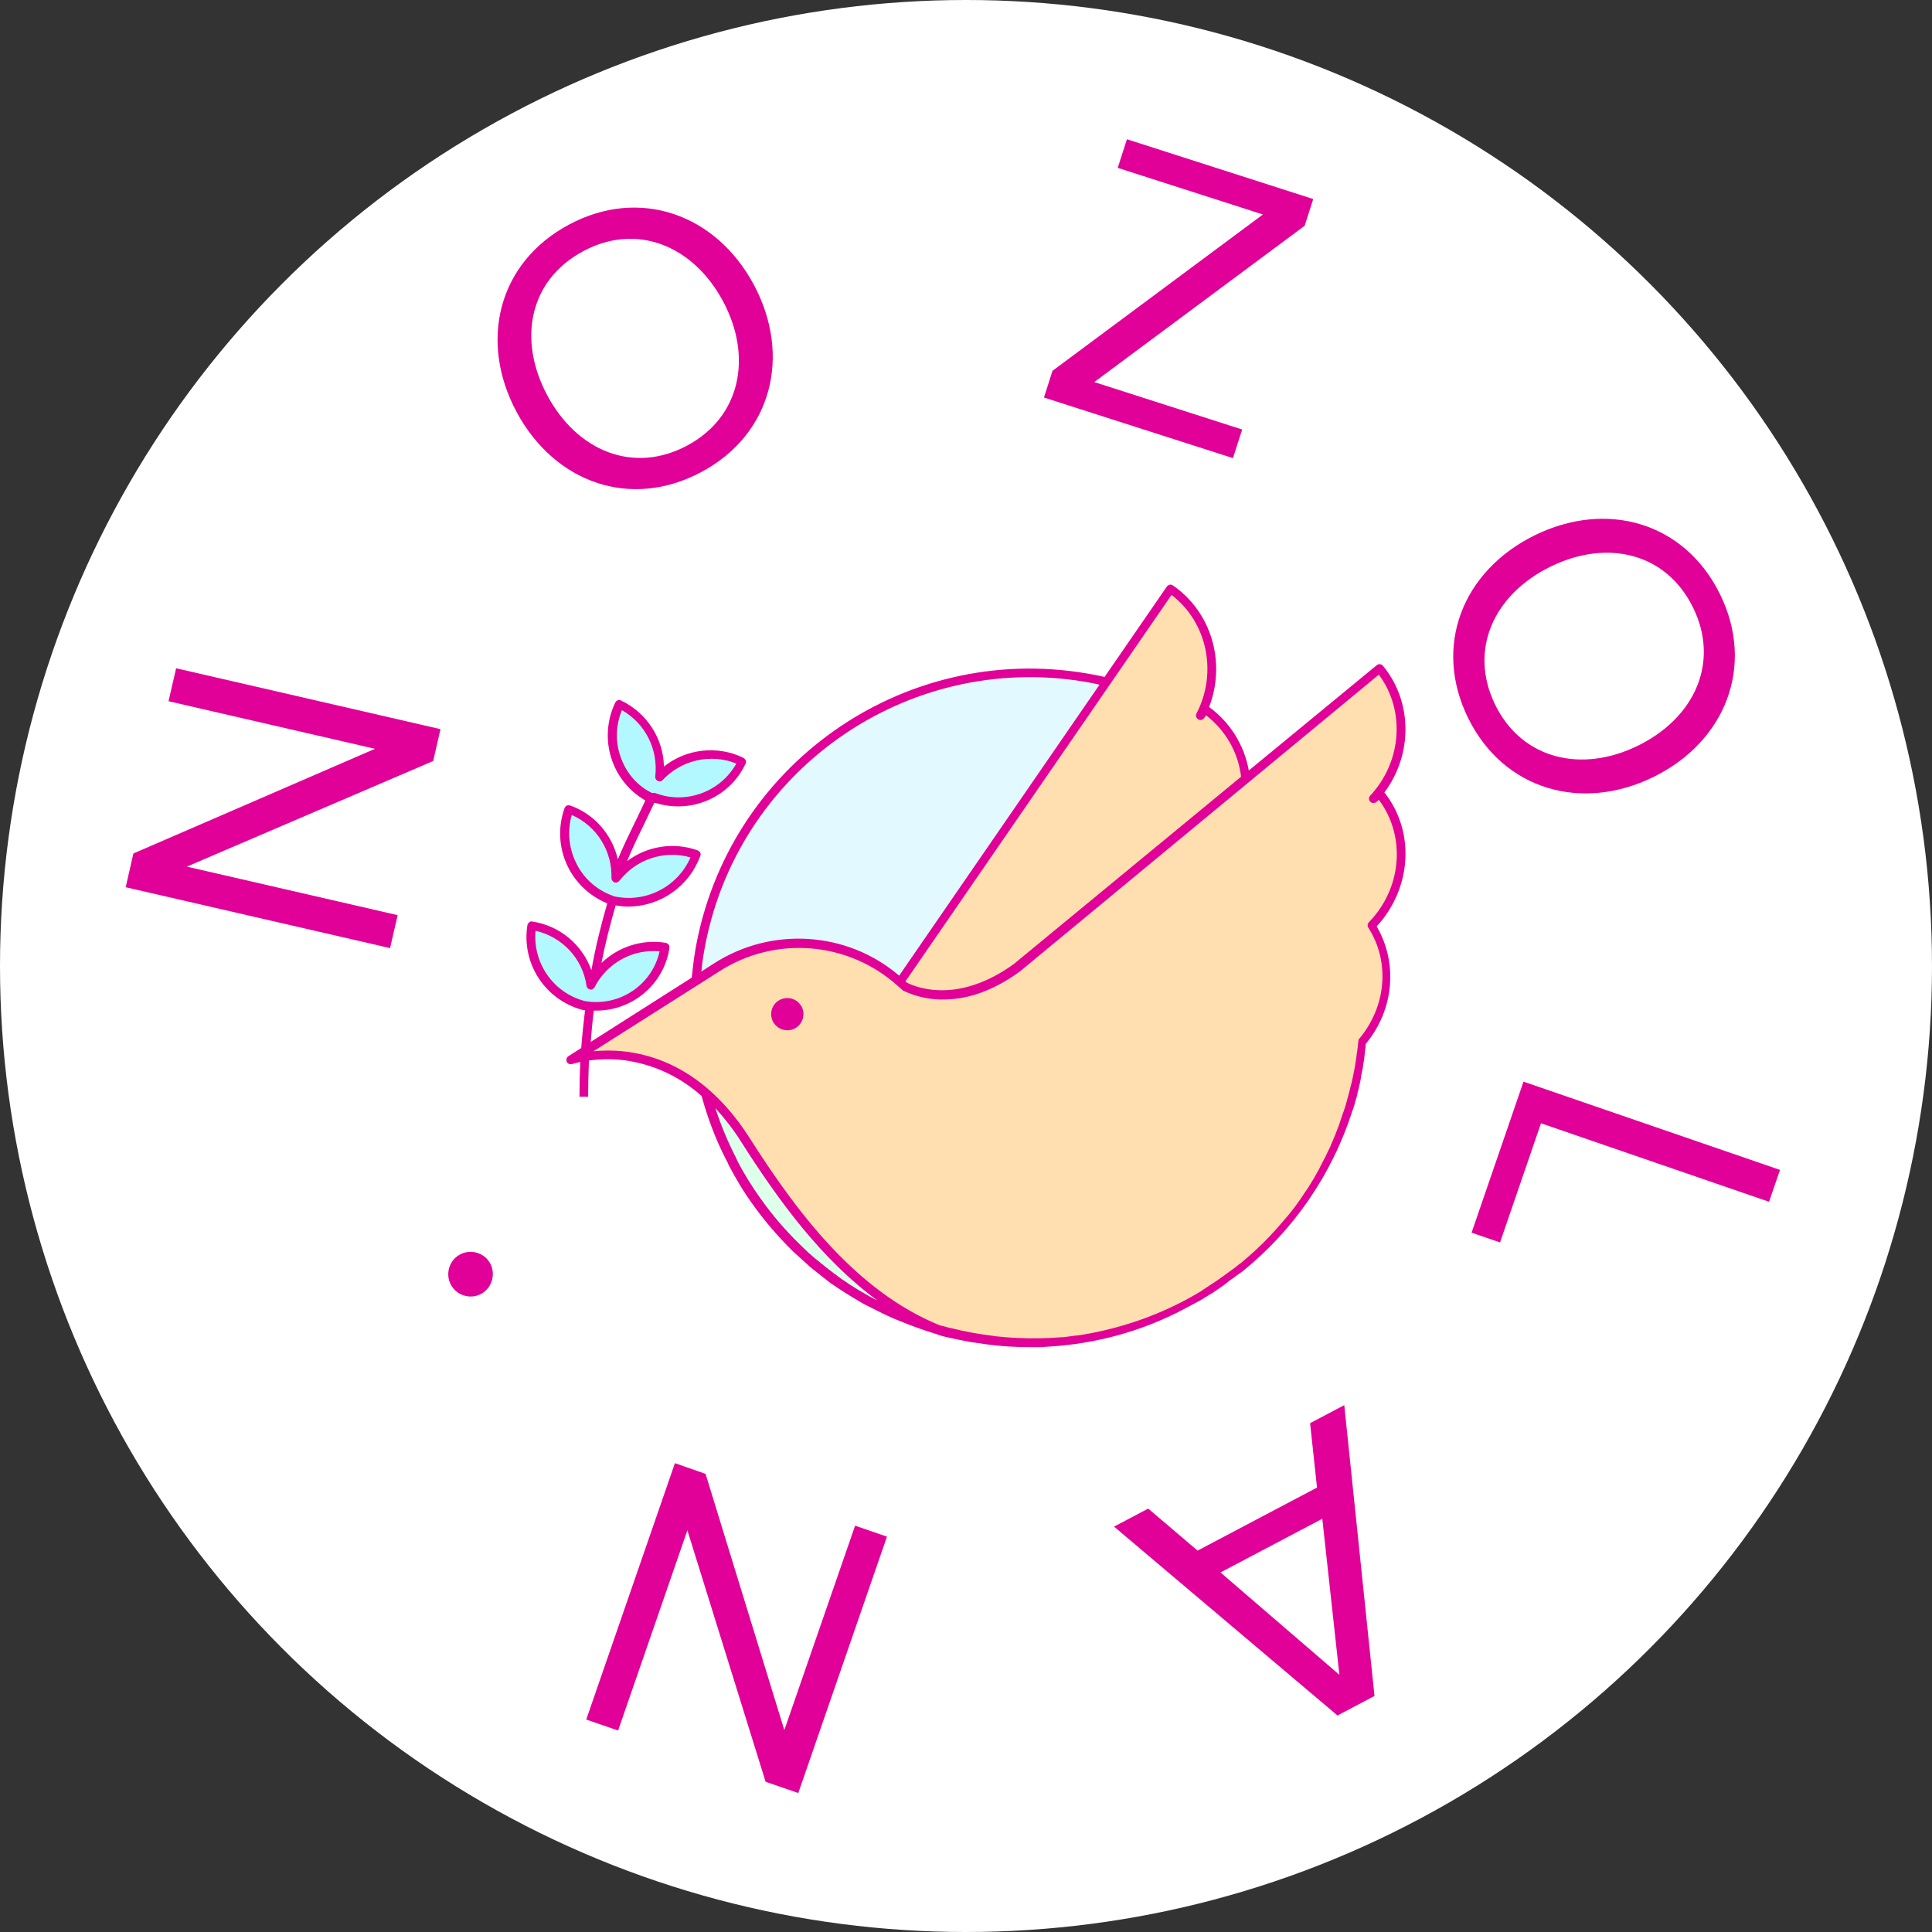 <?xml version="1.0" standalone="no"?>
<!DOCTYPE svg PUBLIC "-//W3C//DTD SVG 1.1//EN" "http://www.w3.org/Graphics/SVG/1.1/DTD/svg11.dtd">
<svg xmlns="http://www.w3.org/2000/svg" xmlns:xlink="http://www.w3.org/1999/xlink" version="1.1" id="Layer_1" x="0px" y="0px" viewBox="0 0 1425 1425" style="enable-background:new 0 0 1425 1425;" xml:space="preserve" width="1425" height="1425">
<rect x="0" y="0" width="1425" height="1425" fill="#333333" stroke="none"/>
<style type="text/css">
	.st0{fill:#FFFFFF;}
	.st1{fill:#E10098;}
	.st2{fill:#B3F8FF;}
	.st3{fill:#E1F9FF;}
	.st4{fill:#DEFFEA;}
	.st5{fill:#FFDFB0;}
</style>
<circle class="st0" cx="712.5" cy="712.5" r="712.5"/>
<g>
	<path class="st1" d="M319.5,561.3l-181.7,77.9L293.3,675l-5.6,24.3l-195-44.9l5.7-24.9l178.2-77.2l-152.3-35.1l5.6-24.3l195,44.9   L319.5,561.3z"/>
	<path class="st1" d="M381,303.8c-27.9-52.1-13.7-110.1,38.6-138.1c52.1-27.9,108.5-7.8,136.4,44.3c27.9,52.1,13.5,110.2-38.6,138.1   C465,376.2,408.9,355.9,381,303.8z M533.3,222.2c-22.1-41.2-63.8-58.1-103.2-36.9c-39.7,21.3-48.5,65.1-26.4,106.4   c22,41,63.5,58.2,103.2,36.9C546.3,307.5,555.2,263.2,533.3,222.2z"/>
	<path class="st1" d="M770,293.2l6.3-19.7l155.2-115.3l-107.1-34.4l6.8-21.1l137.4,44.1l-6.3,19.7L807.1,281.8l109.1,35l-6.8,21.1   L770,293.2z"/>
	<path class="st1" d="M1131.8,394.9c53-26.1,110.5-10,136.8,43.3c26.1,53,4.1,108.7-48.9,134.8c-53,26.1-110.6,9.7-136.8-43.3   C1056.7,476.5,1078.8,421.1,1131.8,394.9z M1208.3,549.9c42-20.7,60.2-61.8,40.4-101.9c-19.9-40.4-63.5-50.6-105.4-29.9   c-41.7,20.6-60.3,61.5-40.4,101.9C1122.6,560,1166.6,570.5,1208.3,549.9z"/>
	<path class="st1" d="M1123.7,797.8l189.2,65.1l-8.1,23.5l-168.2-57.9l-30.2,87.9l-21-7.2L1123.7,797.8z"/>
	<path class="st1" d="M846.9,1112.7l36.4,31l88.1-46.5l-5.1-47.5l25.2-13.3l22.3,214.5l-27.3,14.4L821.7,1126L846.9,1112.7z    M987.9,1235.3l-12.6-115.1l-75.1,39.6L987.9,1235.3z"/>
	<path class="st1" d="M520.4,1087.1l58.1,189l52.2-150.8l23.5,8.1l-65.4,189.1l-24.1-8.3L507,1128.7l-51.1,147.7l-23.5-8.1   l65.4-189.1L520.4,1087.1z"/>
	<path class="st1" d="M355.8,953.8c-7.6,4.8-18,2.4-22.7-5.3c-4.8-7.6-2.4-18,5.3-22.7c7.6-4.8,18-2.4,22.7,5.3   C365.8,938.7,363.4,949,355.8,953.8z"/>
</g>
<g>
	<polygon class="st2" points="489.7,570.2 503.7,561.2 529.7,556.2 547.7,561.2 540.7,575.2 524.7,587.2 502.7,592.2 482.7,589.2    462.7,575.2 449.7,546.2 456.7,518.2 465.7,525.2 480.7,542.2  "/>
	<polygon class="st2" points="458.1,645 471.2,634.7 496.6,627.3 515,630.6 509.4,645.2 494.5,658.6 473.1,665.7 452.9,664.5    431.7,652.5 416.1,624.8 420.4,596.3 430,602.4 446.5,617.9  "/>
	<polygon class="st2" points="438.4,722.1 449.2,709.5 472.7,697.3 491.3,696.9 488.6,712.3 476.8,728.4 457.1,739.5 437.1,742.4    413.9,734.7 393.2,710.6 391.8,681.8 402.5,685.9 421.7,697.9  "/>
	<path class="st3" d="M515,722.5c12.9-126.8,121.7-252.3,298.7-219.3l-150,220l-48.7-26.5l-51.3,0.8L515,722.5z"/>
	<path class="st4" d="M522.7,811.2c0,0,23,111,132,154c-20.4-18.5-42.1-40.1-64-65C563.3,869.1,550.7,831.2,522.7,811.2z"/>
	<path class="st5" d="M863.7,435.2l-200,288c0,0-55.9-50.5-129.9-14.2l-109.1,71.2c0,0,65-17.8,117.5,52.1   c0,0,81.5,138.9,168.5,152.9c0,0,151,47,263-118c0,0,26-51,31-96l2.4-7.1l10.6-14.9l5-31l-6-27l-3.4-12.1l14.4-16.9l6-28l-3-26   l-11-19v-7l9-20l3.7-24l-5.7-32l-8-12l-100,80l-5-17.7l-12-20.3l-13-14l6-23l-6-33l-14.9-20.7L863.7,435.2z"/>
	<g>
		<g>
			<path class="st1" d="M1021.1,584.5c20.9-28,20.9-66.8-1.1-93.5c-1.1-1.3-3.2-1.5-4.5-0.4l0,0l-94.4,77.7     c-3.4-18.8-13.9-35.7-29.3-46.8c12.6-32.7,1.9-70-26.7-89.7c-1.5-1.1-3.4-0.6-4.5,0.9l-45.9,66.6c-4.5-1.1-8.8-1.9-13.2-2.6     c-136-23.1-265.2,68.3-288.7,204.3c-1.1,6.6-1.9,13.5-2.6,20.1l-74.5,47.4c0.6-7.7,1.3-15.4,2.3-23.1c0.4,0,0.9,0,1.5,0     c25.6,0.2,48-17.5,53.6-42.5l0.2-1.3c0.2-0.9,0.4-1.7,0.4-2.6c0.2-0.9,0-1.7-0.6-2.3c-0.4-0.6-1.3-1.1-2.1-1.3     c-17.3-2.8-34.8,2.8-47.4,14.9c2.8-14.3,6.4-28.4,10.5-42.5c3.2,0.6,6.4,0.9,9.4,0.9c23.7-0.2,44.8-14.9,53-37.4     c0.4-0.9,0.4-1.7,0-2.3c-0.4-0.9-1.1-1.3-1.7-1.7c-17.7-6.4-37.4-3.4-52.3,7.9c3.8-9.4,8.5-19,13-28.2c2.3-4.7,4.7-9.8,7-14.7     l0.6-0.2c26.5,8.5,55.1-3.8,66.8-28.8c0.9-1.5,0-3.4-1.5-4.3c-19.2-9.4-42.1-6.8-58.7,6.4c-0.4-20.9-12.8-39.7-31.6-48.7     c-1.5-0.9-3.4-0.2-4.3,1.5l0,0c-12.6,26.3-3,57.7,22.2,72.2c-2.1,4.7-4.5,9.4-6.6,13.9c-4.7,9.6-9.6,19.6-13.7,29.5     c-4.3-18.4-17.5-33.5-35.2-39.7c-0.9-0.2-1.7-0.2-2.3,0c-0.9,0.4-1.3,1.1-1.7,1.7c-10.2,28.2,3.6,59.1,31.4,70.5     c-4.7,16.2-8.8,32.9-11.7,49.3c-6.8-19-23.5-32.9-43.6-35.9c-0.9-0.2-1.7,0-2.3,0.6c-0.6,0.4-1.1,1.3-1.3,2.1     c-4.5,28.4,13.2,55.3,41,62.6h0.2l1.3,0.2c-1.1,9.2-2.1,18.4-2.8,27.8l-9.4,6c-1.5,0.9-1.9,3-1.1,4.5c0.9,1.3,2.3,1.7,3.8,1.3     c1.9-0.6,4.1-1.1,6-1.5c-0.4,8.5-0.6,17.1-0.6,25.6h6.4c0-8.8,0.2-17.7,0.6-26.7c10-1.3,20.1-1.3,29.9,0.4     c19.9,3.4,38.2,12.4,53.2,25.8c4.3,15.8,10,31,17.3,45.5c0.6,1.3,1.3,2.3,1.9,3.6l0.6,1.5c5.3,10.2,11.3,20.3,18.2,29.7     c8.5,12,18.2,23.1,28.4,33.3l0.4,0.4c1.9,1.7,3.8,3.6,5.8,5.3l0.6,0.6c2.1,1.9,4.1,3.6,6.2,5.6l0.2,0.2c4.3,3.6,8.8,7,13.2,10.5     l1.9,1.5l4.7,3.2l2.6,1.7l4.3,2.8l2.8,1.7c1.3,0.9,2.8,1.7,4.3,2.6c0.9,0.6,1.9,1.1,2.8,1.7c2.1,1.3,4.5,2.6,6.6,3.6l3.4,1.7     c1.3,0.6,2.6,1.3,3.8,1.9l3.8,1.9l3.6,1.7l3.8,1.7l3.6,1.5l3.8,1.5l4.3,1.7c1.1,0.4,2.3,0.9,3.4,1.3c2.3,0.9,4.9,1.7,7.3,2.6     l3.2,1.1c1.7,0.4,3.2,1.1,4.7,1.5l1.5,0.4l2.3,0.9l3.2,0.9l1.7,0.4l2.6,0.6c0.9,0.2,1.7,0.4,2.8,0.6l3,0.6l2.6,0.6l1.3,0.2     c2.1,0.4,4.5,0.9,6.6,1.3h0.2l1.7,0.2c3,0.4,6,0.9,8.8,1.3c10.7,1.5,21.4,2.1,32,2.1c1.1,0,2.1,0,3.4,0h2.1h1.1h1.7l6.4-0.4     c34.8-2.1,69-11.5,99.9-28l1.7-0.9c1.9-1.1,3.6-1.9,5.6-3l4.3-2.3l2.8-1.7c2.1-1.3,4.1-2.6,6.2-3.8l1.9-1.3     c2.1-1.5,4.5-3,6.6-4.5c0.2-0.2,0.4-0.2,0.4-0.4c0.6-0.4,1.1-0.9,1.7-1.3l2.1-1.7l2.8-1.9l1.7-1.3l3.2-2.3l0.9-0.6     c38.4-30.7,66.8-72.2,81.8-119.2c0-0.2,0-0.4,0.2-0.4l1.5-4.7l0.2-1.1c0-0.2,0-0.4,0.2-0.4c0.4-1.3,0.6-2.6,1.1-3.8     c0.2-0.6,0.4-1.3,0.4-2.1c0.2-1.1,0.6-2.3,0.9-3.4c0.2-1.3,0.4-1.9,0.6-2.8c0.2-0.9,0.4-1.9,0.6-2.8c0.2-0.9,0.2-1.3,0.4-1.9     l0.2-1.7v-0.2c0.2-0.6,0.2-1.3,0.4-1.9c0.4-1.9,0.9-3.8,1.1-6v-0.2c0.4-2.3,0.9-4.9,1.1-7.3v-0.2c0-0.9,0.2-1.5,0.2-2.1     c0-0.6,0.2-2.1,0.4-3.2c0-0.9,0.2-1.9,0.2-2.8c20.9-25.2,23.9-59.6,8.1-86.7C1041.6,654.7,1043.7,613.1,1021.1,584.5z      M457.8,558.4c-4.1-11.3-3.6-23.5,0.9-34.6c17.3,9.8,26.9,29,24.6,48.9c-0.2,1.7,1.1,3.4,2.8,3.6c1.1,0.2,2.1-0.2,2.8-1.1     c13.9-14.7,35.4-19.6,54.2-12c-11.7,20.9-37.2,30.3-59.6,21.8c-0.4-0.2-0.6-0.2-1.1-0.2s-0.9,0-1.3,0.2     C469.9,579.6,461.8,569.9,457.8,558.4z M424.5,635.5c-5.1-10.7-6-23.1-2.8-34.4c18.4,8.1,29.9,26.5,29.3,46.5     c0,1.7,1.3,3.2,3,3.4c1.1,0,2.1-0.4,2.8-1.3c12.4-16,33.1-22.8,52.5-17.3c-9.6,22-33.5,34-56.8,28.6l-0.2-0.2l-0.6-0.2     C439.6,656.2,429.8,647.2,424.5,635.5z M431.5,738.4c-23.3-6-38.6-28-36.5-51.9c19.6,4.5,34.8,20.5,37.6,40.6     c0.2,1.7,1.9,3,3.6,2.8c1.1-0.2,1.9-0.9,2.3-1.7c9.2-17.9,28.2-28.4,48-26.5C481,726.5,456.9,742.7,431.5,738.4z M864.1,438.8     c26.1,19.9,34.2,57,18.4,87.5c-0.9,1.5-0.2,3.4,1.3,4.3c1.5,0.9,3.2,0.4,4.3-0.9l1.5-2.1c14.3,11.1,23.7,27.3,25.8,45.3     L747.7,711.1c-39.7,28.6-69.8,18.2-78.8,13.7l-1.1-0.9L864.1,438.8z M519.3,701.9c22.8-132.4,148.6-221.4,281.2-199     c3.4,0.6,7,1.3,10.5,2.1L663.2,719.6c-38.6-32.9-94.4-36.3-136.9-8.8l-9,5.8C517.8,711.7,518.4,706.8,519.3,701.9z M647.2,959.2     l-3.4-1.7c-2.1-1.1-4.3-2.3-6.4-3.6l-3-1.7c-1.3-0.9-2.6-1.5-3.8-2.3c-1.3-0.9-1.9-1.3-3-1.9c-1.3-0.9-2.6-1.7-3.8-2.6l-2.6-1.7     c-1.5-1.1-3-2.1-4.3-3.2l-2.1-1.5c-4.3-3.2-8.5-6.6-12.8-10.2l-0.4-0.2c-1.9-1.7-3.8-3.4-5.8-5.1l-0.9-0.9     c-1.7-1.7-3.6-3.4-5.3-5.1l-0.6-0.6c-10-9.8-19.4-20.7-27.5-32.2l-0.2-0.2c-6.6-9.2-12.6-18.8-17.7-28.8     c-0.2-0.4-0.4-1.1-0.6-1.5c-6.2-12-11.3-24.3-15.4-36.9c7,7.7,13.5,16,19,24.8c26.9,42.3,59.1,87.1,101.4,117.7L647.2,959.2z      M1002.5,766.2c-0.4,0.4-0.6,1.1-0.6,1.7c-0.2,2.6-0.6,5.1-0.9,7.7c0,0.4,0,0.6-0.2,1.1c-0.4,2.6-0.6,5.1-1.1,7.5v0.2v0.2     c-0.4,2.6-0.9,5.1-1.5,7.9c-0.2,0.6-0.2,1.3-0.4,2.1c-0.4,2.3-1.1,4.7-1.7,7c0,0.2-0.2,0.6-0.2,0.9c-0.6,2.6-1.3,5.3-2.1,7.9     c-0.2,0.6-0.2,1.1-0.4,1.7c-0.6,2.3-1.3,4.5-2.1,6.8c0,0.4-0.2,0.6-0.4,1.1c-0.9,2.6-1.7,5.1-2.6,7.7l-0.4,1.3     c-0.9,2.3-1.7,4.5-2.6,6.8c-0.2,0.4-0.2,0.9-0.4,1.1c-1.1,2.6-2.1,4.9-3.2,7.5l-0.4,1.1c-1.1,2.1-2.1,4.5-3.2,6.6     c-0.2,0.4-0.4,0.9-0.6,1.3c-1.3,2.3-2.6,4.9-3.8,7.3l-0.4,0.9c-1.3,2.1-2.3,4.3-3.6,6.4l-0.6,1.1c-1.5,2.3-2.8,4.7-4.3,7     l-0.4,0.6c-1.5,2.1-3,4.3-4.3,6.4l-0.6,0.9c-1.7,2.3-3.2,4.5-4.9,6.8l-0.2,0.2c-1.7,2.3-3.4,4.5-5.3,6.6l-0.2,0.2     c-1.9,2.3-3.8,4.5-5.8,6.8c-1.9,2.1-4.1,4.5-6,6.6c-7,7.5-14.5,14.3-22.2,20.7h-0.2c-1.5,1.1-2.8,2.3-4.3,3.4     c-3.2,2.3-6.4,4.7-9.6,7c-3.2,2.3-6.6,4.5-9.8,6.6c-1.5,0.9-2.8,1.9-4.3,2.8l-0.4,0.4c-25,15.2-52.5,25.6-81.4,31.2     c-3.4,0.6-6.8,1.3-10.2,1.7h-0.6c-3.2,0.4-6.6,0.9-9.8,1.3h-1.1c-3.2,0.2-6.4,0.4-9.8,0.6h-1.1c-3.4,0.2-6.6,0.2-10,0.2l0,0     c-3.2,0-6.4,0-9.8-0.2h-1.5c-3.2-0.2-6.2-0.4-9.4-0.6l-1.9-0.2c-3.2-0.2-6.2-0.6-9.4-1.1l-1.5-0.2c-3.2-0.4-6.4-0.9-9.8-1.5     c-2.6-0.4-5.1-0.9-7.7-1.5c-0.9-0.2-1.7-0.2-2.3-0.4l-0.6-0.2l-4.7-1.1l-1.7-0.4l-2.1-0.4l-4.7-1.3l-1.9-0.4     c-62.4-25.4-106.1-84.3-140.9-139c-39.3-61.1-89-65.8-114.7-63.2l92.5-58.7c41.4-26.9,95.7-22.4,132.2,10.7l3.4,3     c0.2,0.2,0.4,0.4,0.6,0.4c9.6,4.5,20.3,6.8,31,6.4c18.2-0.4,36.5-7.3,54.9-20.7L1017,497.6c19.6,26.3,17.1,64.1-6.4,89.3     c-1.3,1.3-1.1,3.4,0.2,4.5c1.1,1.1,3,1.1,4.3,0.2l1.9-1.7c20.1,26.9,17.1,65.1-7.3,90.3c-1.1,1.1-1.3,2.8-0.4,4.1     C1025.3,709.4,1022.6,742.3,1002.5,766.2z"/>
			<path class="st1" d="M573.8,738.3c-5.4,3.8-6.6,11.3-2.8,16.6c2.2,3.1,5.9,5,9.7,5c6.6,0,11.9-5.3,11.9-11.9     c0-2.5-0.7-4.9-2.2-6.9C586.6,735.8,579.3,734.6,573.8,738.3z"/>
		</g>
	</g>
</g>
</svg>